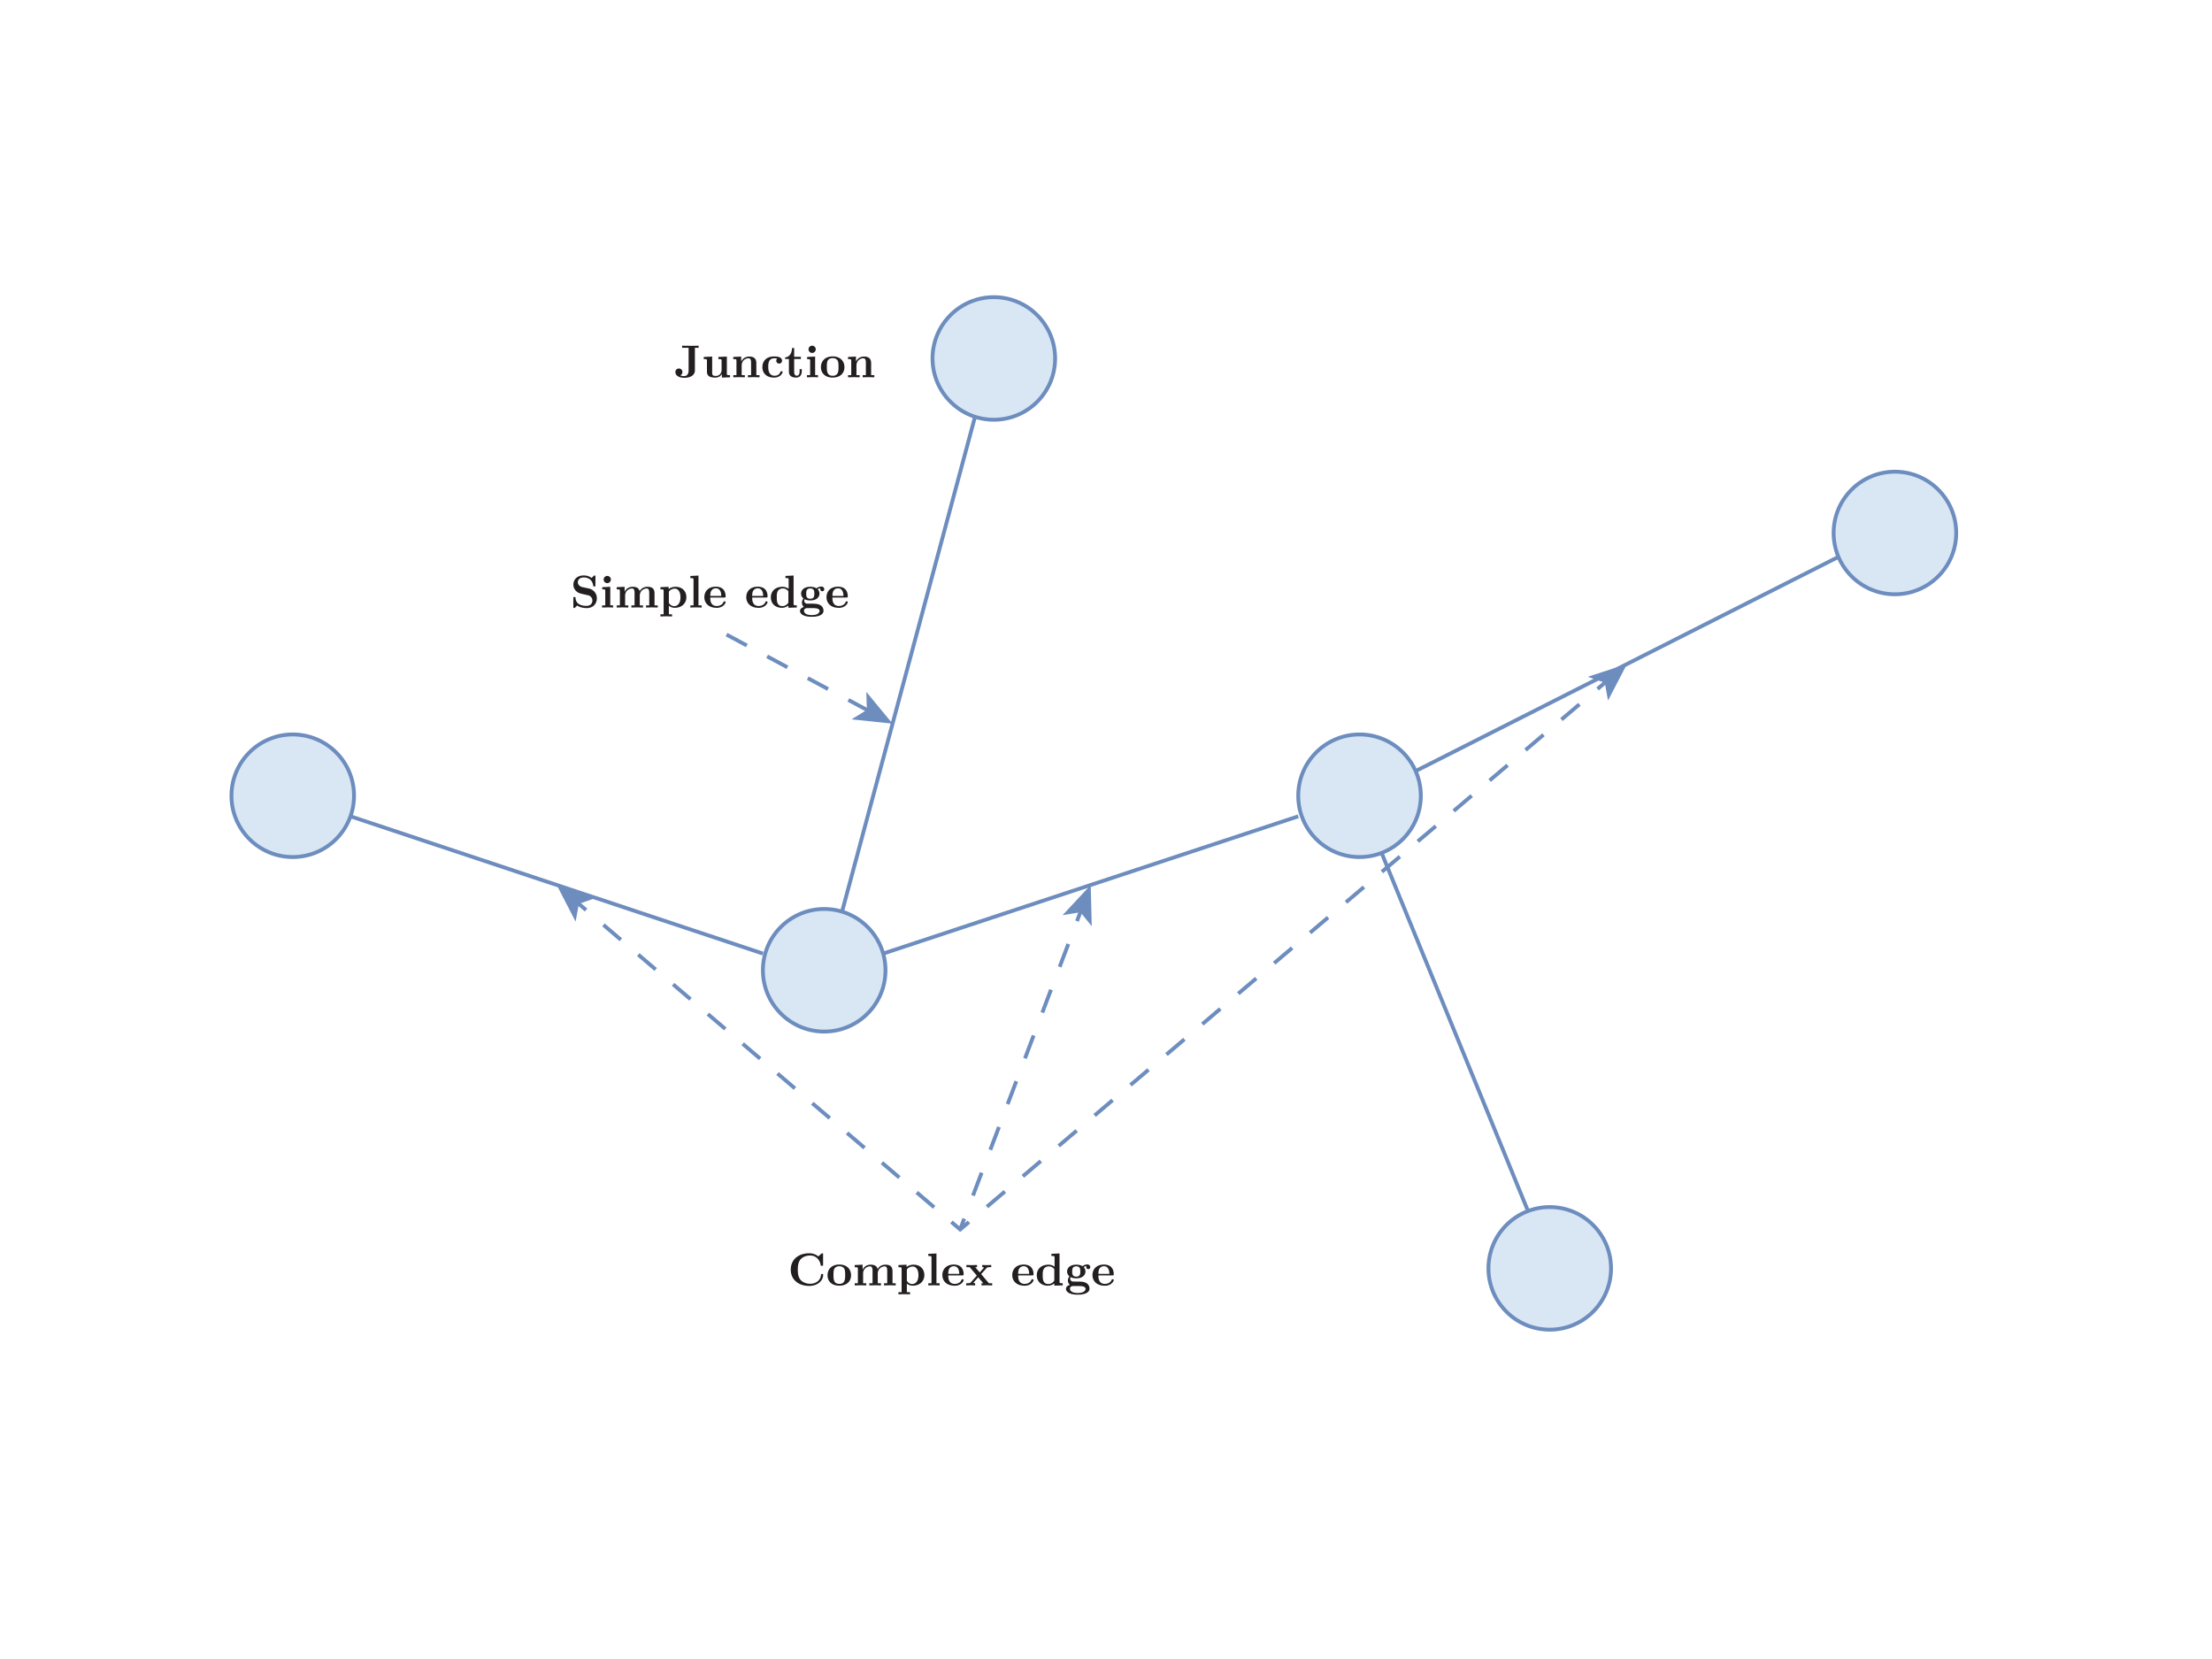 <svg xmlns="http://www.w3.org/2000/svg" id="Layer_15" data-name="Layer 15" viewBox="0 0 576 432"><defs><style>.cls-1{fill:#6d8dbe}.cls-1,.cls-2{stroke-width:0}.cls-4{fill:none}.cls-4,.cls-8{stroke:#6d8dbe;stroke-miterlimit:10}.cls-2{fill:#231f20}.cls-8{fill:#d9e7f5}</style></defs><circle cx="258.79" cy="93.34" r="15.96" class="cls-8"/><circle cx="493.43" cy="138.79" r="15.96" class="cls-8"/><circle cx="403.55" cy="330.28" r="15.96" class="cls-8"/><circle cx="354.02" cy="207.21" r="15.96" class="cls-8"/><circle cx="214.62" cy="252.66" r="15.96" class="cls-8"/><circle cx="76.23" cy="207.21" r="15.96" class="cls-8"/><path d="m253.89 108.53-34.62 128.86M229.97 248.31l108.09-35.74M368.63 200.78l110.1-55.77M359.77 222.1l38.12 93.26M91.27 212.57l107.39 35.74" class="cls-4"/><path d="M180.95 90.58v5.87c0 1.25-1.15 1.93-2.76 1.93-1.37 0-2.32-.58-2.32-1.5 0-.62.48-.92.92-.92.4 0 .91.28.91.92s-.55.86-.55.86c.37.17.77.2.97.2 1.19 0 1.19-1.26 1.19-1.49v-5.88h-1.69v-.56c.58.04 1.75.04 2.39.04.47 0 1.49 0 1.91-.04v.56h-.97ZM187.98 98.32v-.94c-.55.94-1.42.94-1.73.94-1.19 0-2.16-.26-2.16-1.55v-2.79c0-.47-.08-.47-.83-.47v-.56l2.19-.1v4.09c0 .65.04.95.96.95.88 0 1.49-.64 1.49-1.62v-2.29c0-.47-.08-.47-.83-.47v-.56l2.2-.1v4.37c0 .47.08.47.83.47v.56l-2.12.07ZM196.26 98.21l-1.51.04v-.56h.83v-3.24c0-.91-.25-1.16-.66-1.16-.76 0-1.79.59-1.79 1.89v2.51h.83v.56l-1.51-.04-1.51.04v-.56h.83v-3.71c0-.47-.08-.47-.83-.47v-.56l2.06-.1v1.3c.31-.61.95-1.3 2.1-1.3s1.85.47 1.85 1.73v3.11h.83v.56l-1.51-.04ZM201.49 98.32c-1.85 0-2.97-1.14-2.97-2.73 0-1.39.89-2.77 3.03-2.77.7 0 2.09.07 2.09 1.1 0 .5-.38.76-.76.76-.32 0-.74-.23-.74-.76 0-.11.02-.36.24-.55-.16-.04-.36-.07-.78-.07-1.55 0-1.55 1.56-1.55 2.23 0 .55 0 2.31 1.67 2.31.61 0 1.19-.23 1.5-.98.06-.16.07-.18.29-.18.12 0 .29 0 .29.17 0 .08-.36 1.48-2.3 1.48ZM207.32 98.32c-.85 0-1.89-.26-1.89-1.55v-3.29h-.98v-.43c1.19-.04 1.78-1.22 1.79-2.42h.56v2.29h1.75v.56h-1.75v3.31c0 .28 0 1.04.7 1.04.34 0 .72-.29.72-1.1v-.61h.56v.64c0 .88-.54 1.56-1.45 1.56ZM211.59 98.21l-1.46.04v-.56h.83v-3.71c0-.47-.08-.47-.79-.47v-.56l2.09-.1v4.83h.74v.56l-1.4-.04Zm-.11-6.31a.939.939 0 1 1 0-1.88.939.939 0 1 1 0 1.88ZM216.83 98.32c-2 0-3.06-1.2-3.06-2.69 0-1.6 1.09-2.82 3.06-2.82s3.06 1.21 3.06 2.82c0 1.47-1.04 2.69-3.06 2.69Zm1.27-4.46c-.26-.42-.77-.61-1.27-.61-.59 0-1.09.25-1.32.7-.2.41-.2 1.02-.2 1.56 0 1.04 0 2.34 1.52 2.34s1.52-1.29 1.52-2.34c0-.58 0-1.24-.25-1.64ZM226.15 98.21l-1.51.04v-.56h.83v-3.24c0-.91-.25-1.16-.66-1.16-.76 0-1.79.59-1.79 1.89v2.51h.83v.56l-1.51-.04-1.51.04v-.56h.83v-3.71c0-.47-.08-.47-.83-.47v-.56l2.06-.1v1.3c.31-.61.95-1.3 2.1-1.3s1.85.47 1.85 1.73v3.11h.83v.56l-1.51-.04ZM152.7 158.33c-.49 0-1.61-.07-2.4-.66l-.55.55c-.1.08-.12.11-.23.11-.22 0-.22-.11-.22-.34v-2.18c0-.28 0-.35.29-.35.26 0 .26.06.28.28.1 1.79 1.92 2.03 2.83 2.03 1.25 0 1.56-.83 1.56-1.4s-.3-.86-.48-1.04c-.26-.25-.47-.29-1.52-.52-1.31-.29-1.71-.37-2.3-.96-.25-.26-.65-.82-.65-1.59 0-1.26.86-2.41 2.69-2.41.58 0 1.36.11 2.05.66l.54-.53c.13-.12.14-.13.24-.13.22 0 .22.11.22.34v2.19c0 .28 0 .34-.29.34-.25 0-.25-.02-.3-.31-.28-1.63-1.49-2.04-2.45-2.04-1.2 0-1.54.74-1.54 1.26 0 .73.67 1.14 1.15 1.25l1.74.37c1.09.23 2.06 1.2 2.06 2.53 0 1.21-.74 2.57-2.72 2.57ZM158.24 158.16l-1.46.04v-.56h.83v-3.71c0-.47-.08-.47-.79-.47v-.56l2.09-.1v4.83h.74v.56l-1.4-.04Zm-.11-6.31a.939.939 0 1 1 0-1.88.939.939 0 1 1 0 1.88ZM169.74 158.16l-1.51.04v-.56h.83v-3.24c0-.92-.26-1.16-.67-1.16-.74 0-1.79.59-1.79 1.89v2.51h.83v.56l-1.51-.04-1.51.04v-.56h.83v-3.24c0-.92-.26-1.16-.67-1.16-.74 0-1.79.59-1.79 1.89v2.51h.83v.56l-1.51-.04-1.51.04v-.56h.83v-3.71c0-.47-.08-.47-.83-.47v-.56l2.06-.1v1.3c.38-.76 1.07-1.3 2.11-1.3.46 0 1.56.04 1.8 1.15.31-.55.94-1.15 2.03-1.15 1.24 0 1.85.49 1.85 1.73v3.11h.83v.56l-1.51-.04ZM175.71 158.27c-.49 0-1.02-.12-1.54-.54v2.23h.83v.56l-1.51-.04-1.51.04v-.56h.83v-6.04c0-.46-.08-.46-.83-.46v-.56l2.12-.1v.59c.28-.22.91-.59 1.81-.59 1.73 0 2.82 1.13 2.82 2.72s-1.22 2.75-3.02 2.75Zm.01-4.99c-.26 0-.89.07-1.37.56-.17.17-.18.18-.18.41v2.54c0 .23 0 .24.13.4.54.65 1.1.65 1.27.65.78 0 1.62-.62 1.62-2.32 0-1.51-.67-2.24-1.48-2.24ZM181.24 158.16l-1.48.04v-.56h.83v-6.63c0-.47-.08-.47-.83-.47v-.56l2.12-.1v7.76h.83v.56l-1.47-.04ZM186.54 158.27c-1.93 0-3.13-1.16-3.13-2.77 0-1.5 1.04-2.73 2.96-2.73.83 0 1.46.22 1.91.65.6.6.67 1.47.67 1.85 0 .32-.12.32-.38.32h-3.62c0 .61.01 2.21 1.7 2.21.78 0 1.46-.38 1.71-.96.07-.19.1-.25.3-.25.06 0 .29 0 .29.22 0 .2-.52 1.48-2.41 1.48Zm-.16-5.08c-.35 0-.83.14-1.14.62-.25.4-.26.9-.29 1.37h2.87c-.01-.42-.04-1.99-1.44-1.99ZM197.46 158.27c-1.93 0-3.13-1.16-3.13-2.77 0-1.5 1.04-2.73 2.96-2.73.83 0 1.46.22 1.91.65.6.6.67 1.47.67 1.85 0 .32-.12.32-.38.32h-3.62c0 .61.01 2.21 1.7 2.21.78 0 1.46-.38 1.71-.96.07-.19.1-.25.3-.25.06 0 .29 0 .29.22 0 .2-.52 1.48-2.41 1.48Zm-.17-5.08c-.35 0-.83.14-1.14.62-.25.4-.26.9-.29 1.37h2.87c-.01-.42-.04-1.99-1.44-1.99ZM205.29 158.27v-.59c-.37.3-.95.59-1.68.59-1.77 0-2.88-1.14-2.88-2.72 0-1.69 1.26-2.75 3.01-2.75.4 0 1.02.07 1.62.54V151c0-.47-.08-.47-.83-.47v-.56l2.12-.1v7.29c0 .47.08.47.83.47v.56l-2.19.07Zm0-4.31c-.26-.35-.74-.73-1.43-.73-.37 0-.94.12-1.28.62-.31.47-.31 1.12-.31 1.69 0 .84 0 2.29 1.46 2.29.91 0 1.4-.66 1.56-.88v-3ZM214.12 153.95c-.31 0-.52-.22-.52-.52 0-.07.02-.18.05-.24-.13.01-.38.04-.74.23.18.19.48.59.48 1.15 0 .84-.66 1.78-2.39 1.78-.3 0-.91-.02-1.46-.31-.07.1-.12.28-.12.4 0 .22.13.67.66.75.06.01.61.01.92.01 1.15 0 1.87 0 2.54.34.8.41.9 1.16.9 1.52 0 .84-.93 1.55-3.06 1.55-2.4 0-3.06-.9-3.06-1.51 0-.76.88-1.01 1.03-1.04-.48-.38-.53-.97-.53-1.15 0-.25.07-.65.41-1.07-.38-.28-.62-.77-.62-1.26 0-.84.66-1.78 2.39-1.78.89 0 1.39.25 1.61.4.53-.42 1.09-.46 1.27-.46.55 0 .76.42.76.7s-.2.52-.52.52Zm-2.44 4.4h-1.4c-.17 0-.92 0-.92.72 0 .55.59 1.1 2.03 1.1 1.56 0 2.03-.65 2.03-1.08 0-.74-1.36-.74-1.73-.74Zm-.68-5.12c-1.06 0-1.06.8-1.06 1.34s0 1.34 1.06 1.34 1.05-.8 1.05-1.34 0-1.34-1.05-1.34ZM218.35 158.27c-1.93 0-3.13-1.16-3.13-2.77 0-1.5 1.04-2.73 2.96-2.73.83 0 1.46.22 1.91.65.6.6.67 1.47.67 1.85 0 .32-.12.32-.38.32h-3.62c0 .61.01 2.21 1.7 2.21.78 0 1.46-.38 1.71-.96.07-.19.1-.25.3-.25.06 0 .29 0 .29.22 0 .2-.52 1.48-2.41 1.48Zm-.16-5.08c-.35 0-.83.14-1.14.62-.25.4-.26.9-.29 1.37h2.87c-.01-.42-.04-1.99-1.44-1.99ZM210.73 334.85c-2.99 0-4.82-1.79-4.82-4.25s1.83-4.25 4.82-4.25c.82 0 1.62.22 2.36.82l.79-.71c.1-.08.12-.11.23-.11.22 0 .22.11.22.34v2.58c0 .31-.01.34-.32.34-.28 0-.29-.02-.32-.25-.26-1.52-1.4-2.43-2.7-2.43-.62 0-1.67.13-2.45.92-.76.79-.79 2.09-.79 2.76 0 1.08.14 1.98.71 2.66.62.73 1.63 1.02 2.57 1.02 1.21 0 2.66-.73 2.75-2.34.01-.2.12-.2.28-.2.2 0 .29.01.29.25 0 1.38-1.35 2.85-3.6 2.85ZM218.55 334.79c-2 0-3.06-1.2-3.06-2.69 0-1.6 1.09-2.82 3.06-2.82s3.06 1.21 3.06 2.82c0 1.47-1.04 2.69-3.06 2.69Zm1.28-4.46c-.26-.42-.77-.61-1.27-.61-.59 0-1.09.25-1.32.7-.2.41-.2 1.02-.2 1.56 0 1.04 0 2.34 1.52 2.34s1.52-1.29 1.52-2.34c0-.58 0-1.24-.25-1.64ZM231.71 334.68l-1.51.04v-.56h.83v-3.24c0-.92-.26-1.16-.67-1.16-.74 0-1.79.59-1.79 1.89v2.51h.83v.56l-1.51-.04-1.51.04v-.56h.83v-3.24c0-.92-.26-1.16-.67-1.16-.74 0-1.79.59-1.79 1.89v2.51h.83v.56l-1.51-.04-1.51.04v-.56h.83v-3.71c0-.47-.08-.47-.83-.47v-.56l2.06-.1v1.3c.38-.76 1.07-1.3 2.11-1.3.46 0 1.56.04 1.8 1.15.31-.55.94-1.15 2.03-1.15 1.24 0 1.85.49 1.85 1.73v3.11h.83v.56l-1.51-.04ZM237.68 334.79c-.49 0-1.02-.12-1.54-.54v2.23h.83v.56l-1.51-.04-1.51.04v-.56h.83v-6.04c0-.46-.08-.46-.83-.46v-.56l2.12-.1v.59c.28-.22.91-.59 1.81-.59 1.73 0 2.82 1.13 2.82 2.72s-1.22 2.75-3.02 2.75Zm.01-4.99c-.26 0-.89.07-1.37.56-.17.17-.18.18-.18.41v2.54c0 .23 0 .24.13.4.54.65 1.1.65 1.27.65.78 0 1.62-.62 1.62-2.32 0-1.51-.67-2.24-1.48-2.24ZM243.21 334.68l-1.48.04v-.56h.83v-6.63c0-.47-.08-.47-.83-.47v-.56l2.12-.1v7.76h.83v.56l-1.47-.04ZM248.52 334.79c-1.93 0-3.13-1.16-3.13-2.77 0-1.5 1.04-2.73 2.96-2.73.83 0 1.46.22 1.91.65.6.6.67 1.47.67 1.85 0 .32-.12.32-.38.32h-3.62c0 .61.01 2.21 1.7 2.21.78 0 1.46-.38 1.71-.96.07-.19.1-.25.3-.25.06 0 .29 0 .29.22 0 .2-.52 1.48-2.41 1.48Zm-.17-5.07c-.35 0-.83.14-1.14.62-.25.4-.26.9-.29 1.37h2.87c-.01-.42-.04-1.99-1.44-1.99ZM257.02 334.68l-1.44.04v-.56h.47l-1.32-1.56-1.16 1.31c-.08.1-.08.12-.08.12 0 .07.23.13.44.13v.56l-1.24-.04-1.1.04v-.56c.58 0 1.01 0 1.21-.23l1.57-1.76-1.87-2.21h-.85v-.56l1.32.04 1.45-.04v.56h-.48l1.18 1.38 1.01-1.13.1-.14a.895.895 0 0 0-.46-.11v-.56l1.24.04 1.1-.04v.56c-1 0-1.07.08-1.22.25l-1.4 1.56 2.02 2.39h.85v.56l-1.32-.04ZM266.72 334.79c-1.93 0-3.13-1.16-3.13-2.77 0-1.5 1.04-2.73 2.96-2.73.83 0 1.46.22 1.91.65.6.6.67 1.47.67 1.85 0 .32-.12.32-.38.32h-3.62c0 .61.01 2.21 1.7 2.21.78 0 1.46-.38 1.71-.96.07-.19.1-.25.3-.25.06 0 .29 0 .29.22 0 .2-.52 1.48-2.41 1.48Zm-.17-5.07c-.35 0-.83.14-1.14.62-.25.4-.26.9-.29 1.37h2.87c-.01-.42-.04-1.99-1.44-1.99ZM274.54 334.79v-.59c-.37.3-.95.59-1.68.59-1.77 0-2.88-1.14-2.88-2.72 0-1.69 1.26-2.75 3.01-2.75.4 0 1.02.07 1.62.54v-2.34c0-.47-.08-.47-.83-.47v-.56l2.12-.1v7.29c0 .47.08.47.83.47v.56l-2.19.07Zm0-4.3c-.26-.35-.74-.73-1.43-.73-.37 0-.94.12-1.28.62-.31.47-.31 1.12-.31 1.69 0 .84 0 2.29 1.46 2.29.91 0 1.4-.66 1.56-.88v-3ZM283.38 330.47c-.31 0-.52-.22-.52-.52 0-.07.02-.18.05-.24-.13.01-.38.04-.74.23.18.19.48.59.48 1.15 0 .84-.66 1.78-2.39 1.78-.3 0-.91-.02-1.46-.31-.07.1-.12.28-.12.4 0 .22.13.67.66.75.06.01.61.01.92.01 1.15 0 1.87 0 2.54.34.8.41.9 1.16.9 1.52 0 .84-.93 1.55-3.06 1.55-2.4 0-3.06-.9-3.06-1.51 0-.76.88-1.01 1.03-1.04-.48-.38-.53-.97-.53-1.15 0-.25.07-.65.41-1.07-.38-.28-.62-.77-.62-1.26 0-.84.66-1.78 2.39-1.78.89 0 1.39.25 1.61.4.53-.42 1.09-.46 1.27-.46.55 0 .76.42.76.7s-.2.52-.52.52Zm-2.44 4.41h-1.4c-.17 0-.92 0-.92.72 0 .55.59 1.1 2.03 1.1 1.56 0 2.03-.65 2.03-1.08 0-.74-1.36-.74-1.73-.74Zm-.68-5.13c-1.06 0-1.06.8-1.06 1.34s0 1.34 1.06 1.34 1.05-.8 1.05-1.34 0-1.34-1.05-1.34ZM287.61 334.79c-1.93 0-3.13-1.16-3.13-2.77 0-1.5 1.04-2.73 2.96-2.73.83 0 1.46.22 1.91.65.6.6.67 1.47.67 1.85 0 .32-.12.32-.38.32h-3.62c0 .61.01 2.21 1.7 2.21.78 0 1.46-.38 1.71-.96.07-.19.1-.25.3-.25.06 0 .29 0 .29.22 0 .2-.52 1.48-2.41 1.48Zm-.17-5.07c-.35 0-.83.14-1.14.62-.25.4-.26.9-.29 1.37h2.87c-.01-.42-.04-1.99-1.44-1.99Z" class="cls-2"/><path d="m150.33 235.03 2.28 1.94" class="cls-4"/><path d="m157.14 240.84 88.33 75.43" style="stroke-dasharray:0 0 5.96 5.96;stroke:#6d8dbe;stroke-miterlimit:10;fill:none"/><path d="m247.74 318.2 2.28 1.95 2.29-1.94" class="cls-4"/><path d="m256.99 314.24 156.67-132.86" style="stroke:#6d8dbe;stroke-miterlimit:10;fill:none;stroke-dasharray:0 0 6.13 6.13"/><path d="m416 179.4 2.29-1.94" class="cls-4"/><path d="m144.96 230.44 4.93 9.55.84-4.62 4.44-1.56-10.21-3.37zM423.68 172.89l-4.96 9.54-.83-4.63-4.43-1.57 10.22-3.34z" class="cls-1"/><path d="m281.51 237.04-1.06 2.81" class="cls-4"/><path d="m278.19 245.81-25.98 68.55" style="stroke-dasharray:0 0 6.37 6.37;stroke:#6d8dbe;stroke-miterlimit:10;fill:none"/><path d="m251.08 317.34-1.06 2.81" class="cls-4"/><path d="m284.02 230.44-7.33 7.87 4.64-.77 2.96 3.65-.27-10.75z" class="cls-1"/><path d="m226.2 185.1-40.18-21.55" style="stroke-dasharray:0 0 6 6;stroke:#6d8dbe;stroke-miterlimit:10;fill:none"/><path d="m232.42 188.44-6.84-8.29.16 4.7-4.01 2.47 10.69 1.12z" class="cls-1"/></svg>